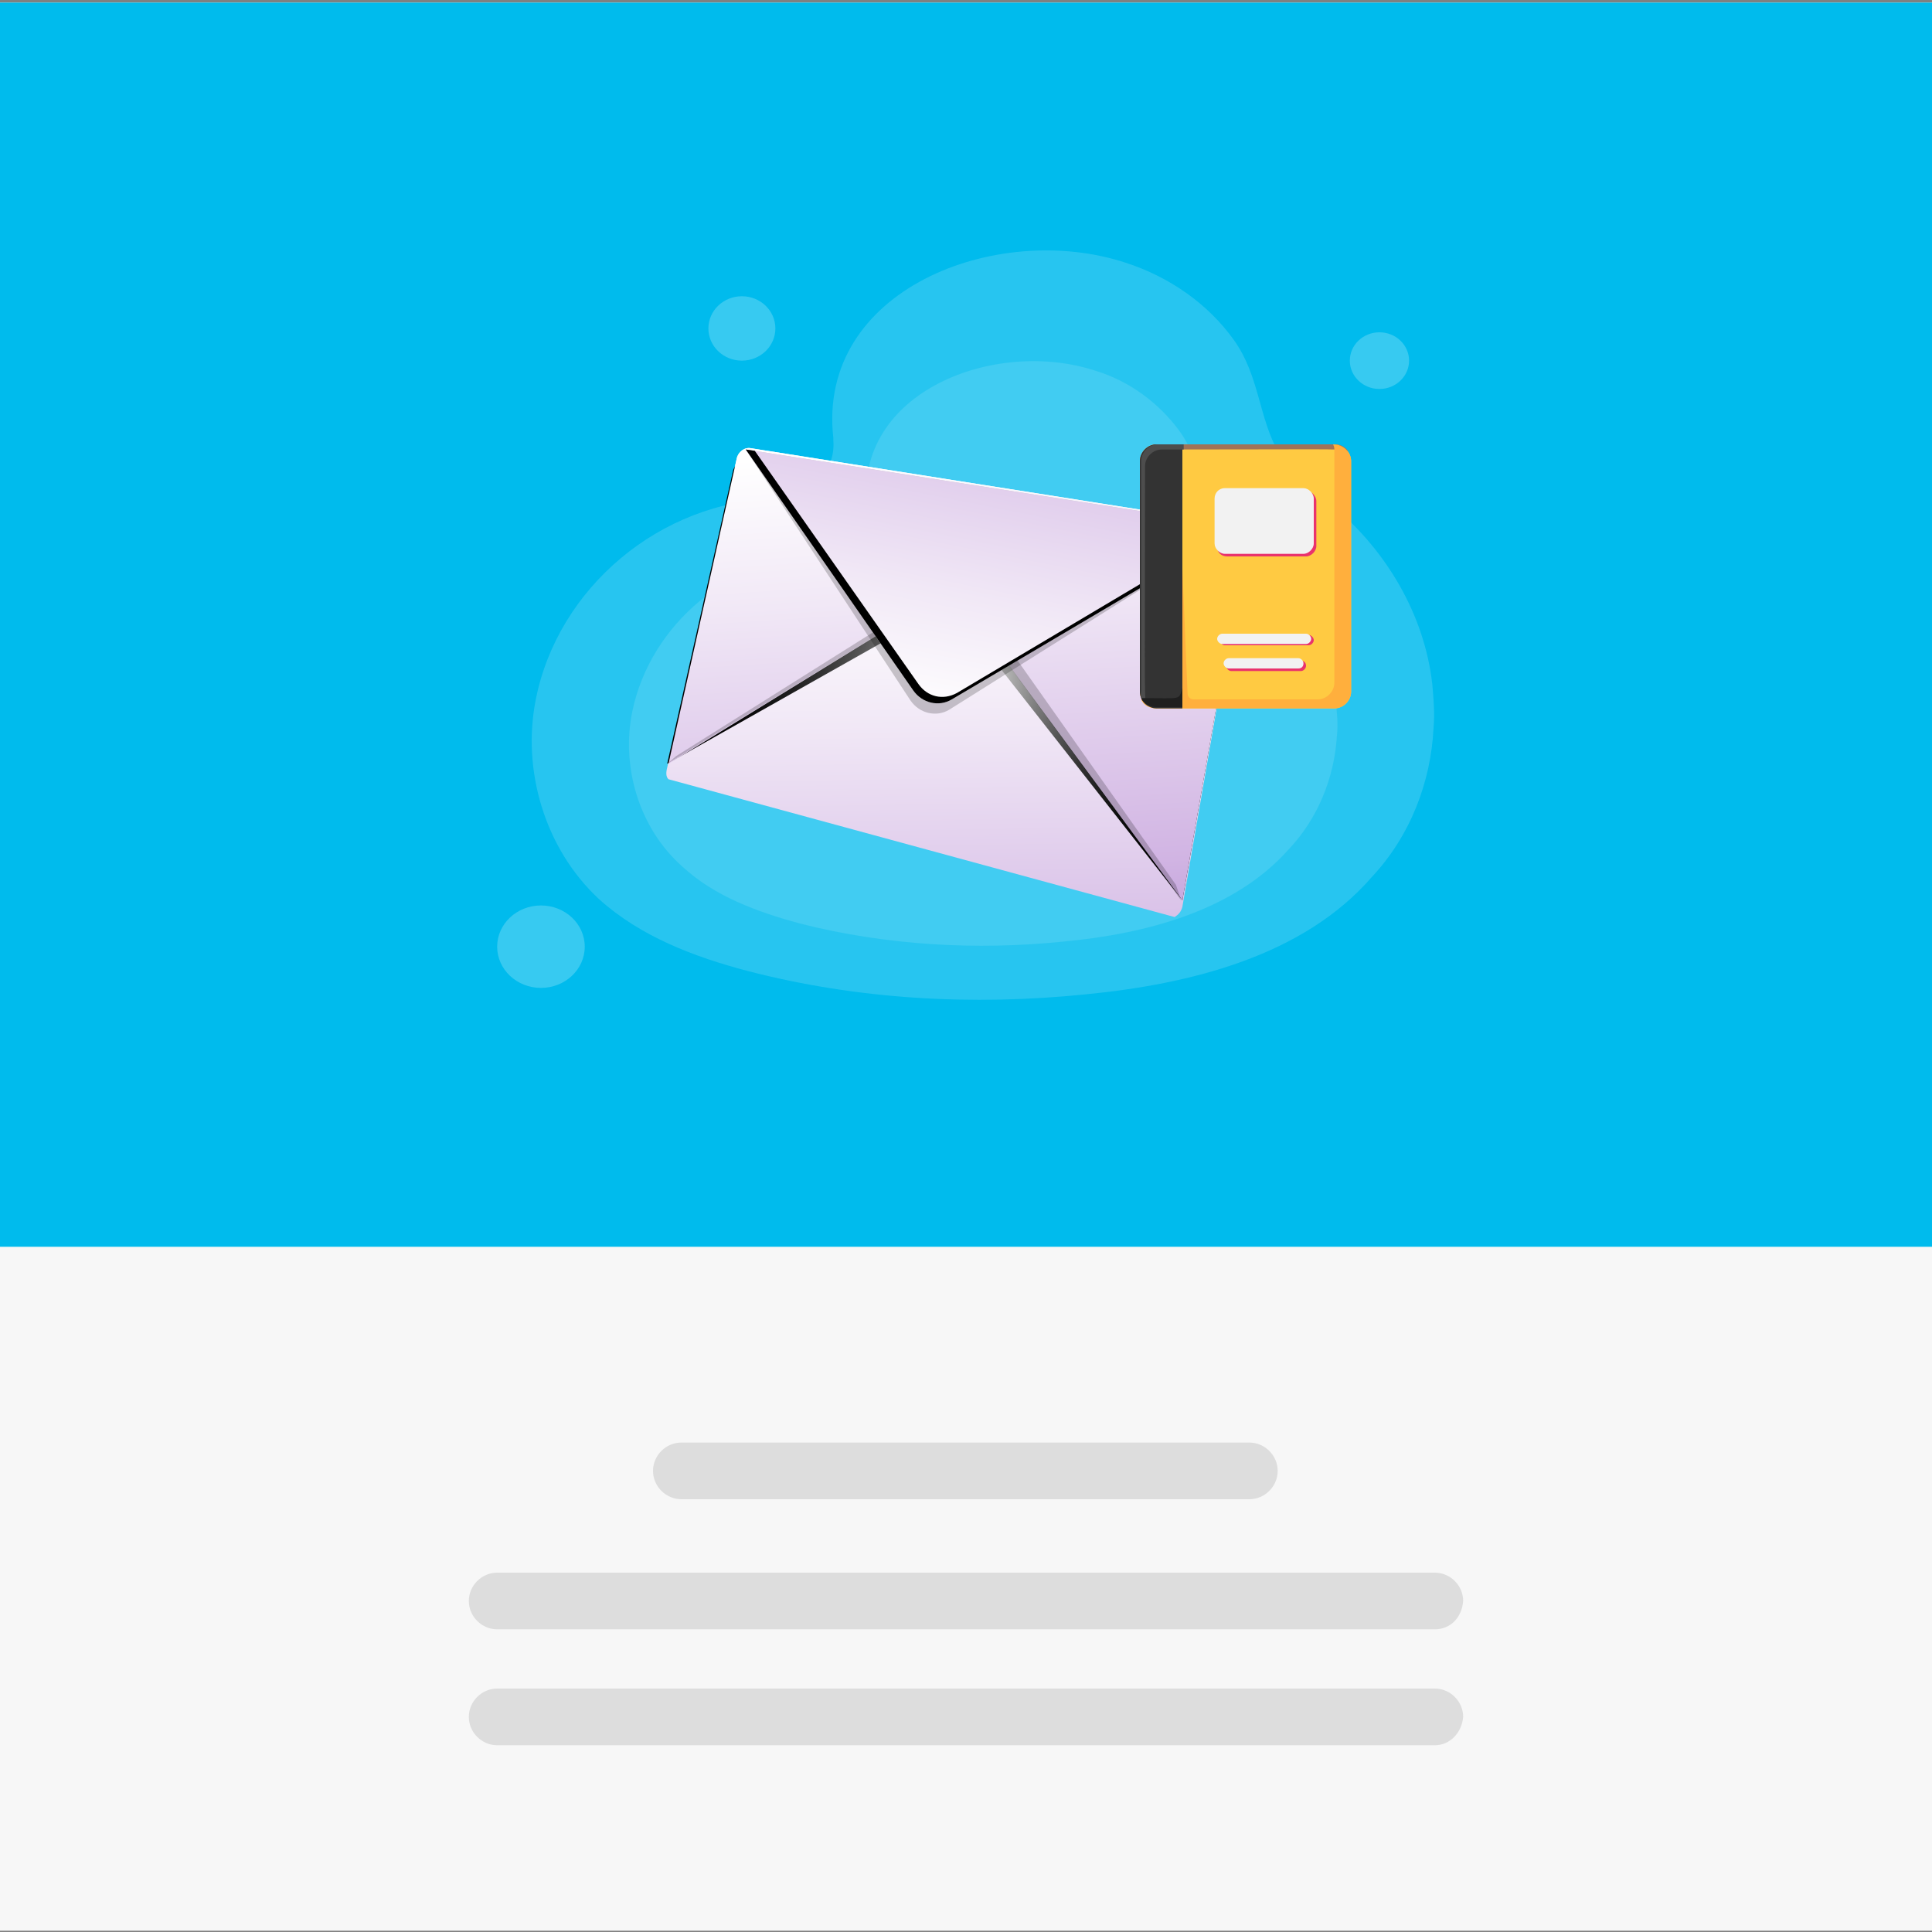 <?xml version="1.0" encoding="utf-8"?>
<!-- Generator: Adobe Illustrator 26.0.2, SVG Export Plug-In . SVG Version: 6.00 Build 0)  -->
<svg version="1.1" id="Layer_1" xmlns="http://www.w3.org/2000/svg" xmlns:xlink="http://www.w3.org/1999/xlink" x="0px" y="0px"
	 viewBox="0 0 150 150" style="enable-background:new 0 0 150 150;" xml:space="preserve">
<rect x="0" y="0" width="150" height="150" fill="#808080" stroke="none"/>
<style type="text/css">
	.st0{fill:#F7F7F7;}
	.st1{fill:#00BBED;}
	.st2{fill:#DDDDDD;}
	.st3{opacity:0.7;}
	.st4{opacity:0.22;}
	.st5{fill:#FFFFFF;}
	.st6{opacity:0.18;}
	.st7{opacity:0.31;}
	.st8{fill:url(#SVGID_1_);}
	.st9{fill:url(#SVGID_00000026855230341983181190000004899155331772744613_);}
	.st10{fill:url(#SVGID_00000137849948178372478700000015055135059447036077_);}
	.st11{opacity:0.2;enable-background:new    ;}
	.st12{fill:url(#SVGID_00000125571359039985701810000017897840238568049341_);}
	.st13{fill:url(#SVGID_00000138551750556103506510000004060244069233769096_);}
	.st14{fill:#FFCA42;}
	.st15{fill:#A07358;}
	.st16{fill:#FFAF3D;}
	.st17{fill:#333333;}
	.st18{fill:#4D4D4D;}
	.st19{fill:#1F1F1F;}
	.st20{fill:#E9336D;}
	.st21{fill:#F2F2F2;}
</style>
<rect y="0.2" class="st0" width="150" height="149.7"/>
<rect y="0.2" class="st1" width="150" height="96.6"/>
<path class="st2" d="M97,116.4H52.9c-1.2,0-2.2-1-2.2-2.2l0,0c0-1.2,1-2.2,2.2-2.2H97c1.2,0,2.2,1,2.2,2.2l0,0
	C99.2,115.4,98.2,116.4,97,116.4z"/>
<path class="st2" d="M111.4,126.5H38.6c-1.2,0-2.2-1-2.2-2.2l0,0c0-1.2,1-2.2,2.2-2.2h72.8c1.2,0,2.2,1,2.2,2.2l0,0
	C113.5,125.6,112.6,126.5,111.4,126.5z"/>
<path class="st2" d="M111.4,135.5H38.6c-1.2,0-2.2-1-2.2-2.2l0,0c0-1.2,1-2.2,2.2-2.2h72.8c1.2,0,2.2,1,2.2,2.2l0,0
	C113.5,134.5,112.6,135.5,111.4,135.5z"/>
<g class="st3">
	<g>
		<g class="st4">
			<g>
				<g>
					<path class="st5" d="M111.3,56.5c0.1-1.1,0-2.3-0.1-3.4c-0.6-5.3-3.5-10.3-7.7-13.8c-1.5-1.3-3.2-2.4-4.2-4.1
						c-1.6-2.8-1.5-6-3.5-8.8s-5-4.9-8.4-6c-10-3.3-24,2.1-22.7,13.6c0,0,0,0.1,0,0.2c0.2,2.4-1.8,4.4-4.3,4.5
						c-9.2,0.2-17.1,7-18.8,15.6c-1.1,5.5,0.7,11.6,4.9,15.5c3.2,2.9,7.4,4.5,11.6,5.6c8.5,2.2,17.4,2.7,26.2,1.8
						c8.2-0.8,16.9-3,22.2-9.1C109.5,64.9,111.1,60.7,111.3,56.5z"/>
				</g>
			</g>
		</g>
		<g class="st6">
			<g>
				<g>
					<path class="st5" d="M103.8,57.1c0.1-0.9,0-1.8-0.1-2.7c-0.5-4.2-2.7-8.1-6-10.8c-1.2-1-2.5-1.9-3.3-3.2
						c-1.3-2.2-1.2-4.7-2.8-6.9c-1.6-2.2-3.9-3.9-6.5-4.7c-7.8-2.6-18.8,1.6-17.8,10.6v0.1c0.1,1.9-1.4,3.4-3.4,3.5
						c-7.2,0.2-13.4,5.5-14.8,12.2c-0.9,4.3,0.5,9.1,3.9,12.1c2.5,2.3,5.8,3.5,9.1,4.4c6.7,1.7,13.7,2.1,20.5,1.4
						C89,72.5,95.8,70.7,100,66C102.3,63.6,103.6,60.4,103.8,57.1z"/>
				</g>
			</g>
		</g>
		<g class="st7">
			<ellipse class="st5" cx="107.1" cy="28" rx="2.3" ry="2.2"/>
		</g>
		<g class="st7">
			<ellipse class="st5" cx="57.6" cy="25.5" rx="2.6" ry="2.5"/>
		</g>
		<g class="st7">
			<ellipse class="st5" cx="42" cy="73.5" rx="3.4" ry="3.2"/>
		</g>
	</g>
</g>
<g>
	<g>
		<g>
			
				<linearGradient id="SVGID_1_" gradientUnits="userSpaceOnUse" x1="13.725" y1="-146.405" x2="29.572" y2="-107.988" gradientTransform="matrix(0.918 -0.396 -0.396 -0.918 4.264 -42.338)">
				<stop  offset="0" style="stop-color:#B998D6"/>
				<stop  offset="9.856875e-02" style="stop-color:#C0A1DA"/>
				<stop  offset="0.232" style="stop-color:#D1B4E3"/>
				<stop  offset="0.732" style="stop-color:#F1E8F6"/>
				<stop  offset="1" style="stop-color:#FFFFFF"/>
			</linearGradient>
			<path class="st8" d="M51.9,60.5L51.9,60.5l39.3,10.7l0,0c0.3-0.2,0.5-0.4,0.6-0.8L96.7,42c0.1-0.6-0.3-1.2-1-1.3l-37.4-5.9
				c-0.5-0.1-1,0.3-1.1,0.8l-5.4,24C51.7,60,51.7,60.3,51.9,60.5z"/>
			
				<radialGradient id="SVGID_00000064343179856087521670000006614891192391021721_" cx="27.282" cy="-115.287" r="23.128" gradientTransform="matrix(0.918 -0.396 -0.396 -0.918 4.264 -42.338)" gradientUnits="userSpaceOnUse">
				<stop  offset="0" style="stop-color:#FFFFFF"/>
				<stop  offset="6.562275e-02" style="stop-color:#D8D8D8"/>
				<stop  offset="0.162" style="stop-color:#A6A6A6"/>
				<stop  offset="0.262" style="stop-color:#797979"/>
				<stop  offset="0.366" style="stop-color:#545454"/>
				<stop  offset="0.473" style="stop-color:#353535"/>
				<stop  offset="0.585" style="stop-color:#1E1E1E"/>
				<stop  offset="0.704" style="stop-color:#0D0D0D"/>
				<stop  offset="0.835" style="stop-color:#030303"/>
				<stop  offset="1" style="stop-color:#000000"/>
			</radialGradient>
			<path style="fill:url(#SVGID_00000064343179856087521670000006614891192391021721_);" d="M72,47.9c1-0.6,2.3-0.4,3,0.6l16.8,21.4
				l4.7-26.8c0.1-0.6-0.3-1.2-1-1.3l-37.5-6c-0.5-0.1-1,0.3-1.1,0.8l-5.1,22.7L72,47.9z"/>
			
				<linearGradient id="SVGID_00000167386025900902668410000015269572053076518528_" gradientUnits="userSpaceOnUse" x1="18.413" y1="-138.709" x2="32.923" y2="-98.107" gradientTransform="matrix(0.918 -0.396 -0.396 -0.918 4.264 -42.338)">
				<stop  offset="0" style="stop-color:#B998D6"/>
				<stop  offset="9.856875e-02" style="stop-color:#C0A1DA"/>
				<stop  offset="0.232" style="stop-color:#D1B4E3"/>
				<stop  offset="0.732" style="stop-color:#F1E8F6"/>
				<stop  offset="1" style="stop-color:#FFFFFF"/>
			</linearGradient>
			<path style="fill:url(#SVGID_00000167386025900902668410000015269572053076518528_);" d="M72.2,46.8c1-0.6,2.3-0.4,3,0.6
				l16.6,22.5L96.7,42c0.1-0.6-0.3-1.2-1-1.3l-37.4-5.9c-0.5-0.1-1,0.3-1.1,0.8l-5.3,23.7L72.2,46.8z"/>
			<path class="st11" d="M52.5,58.7L72.7,46c1-0.6,2.3-0.4,3,0.6l15.6,22.1l0.4,1.2L75.2,47.4c-0.7-1-2-1.2-3-0.6L51.8,59.3
				L52.5,58.7z"/>
			<path class="st11" d="M96.3,40.9L96.3,40.9L73.7,55.1c-1,0.6-2.3,0.3-3-0.7L57.9,34.9l0,0L96.3,40.9z"/>
			
				<linearGradient id="SVGID_00000070115089146419527280000017895102498697704357_" gradientUnits="userSpaceOnUse" x1="45.386" y1="-87.693" x2="24.639" y2="-117.74" gradientTransform="matrix(0.918 -0.396 -0.396 -0.918 4.264 -42.338)">
				<stop  offset="0" style="stop-color:#B998D6"/>
				<stop  offset="9.856875e-02" style="stop-color:#C0A1DA"/>
				<stop  offset="0.232" style="stop-color:#D1B4E3"/>
				<stop  offset="0.732" style="stop-color:#F1E8F6"/>
				<stop  offset="1" style="stop-color:#FFFFFF"/>
			</linearGradient>
			<path style="fill:url(#SVGID_00000070115089146419527280000017895102498697704357_);" d="M96.3,40.9L96.3,40.9L73.9,54.3
				c-1,0.6-2.3,0.3-3-0.7l-13-18.7l0,0L96.3,40.9z"/>
			
				<radialGradient id="SVGID_00000158711940704811702490000002264998791762547126_" cx="21.287" cy="-916.706" r="9.569" gradientTransform="matrix(0.918 -0.396 0.396 0.918 418.292 892.364)" gradientUnits="userSpaceOnUse">
				<stop  offset="0" style="stop-color:#FFFFFF"/>
				<stop  offset="6.562275e-02" style="stop-color:#D8D8D8"/>
				<stop  offset="0.162" style="stop-color:#A6A6A6"/>
				<stop  offset="0.262" style="stop-color:#797979"/>
				<stop  offset="0.366" style="stop-color:#545454"/>
				<stop  offset="0.473" style="stop-color:#353535"/>
				<stop  offset="0.585" style="stop-color:#1E1E1E"/>
				<stop  offset="0.704" style="stop-color:#0D0D0D"/>
				<stop  offset="0.835" style="stop-color:#030303"/>
				<stop  offset="1" style="stop-color:#000000"/>
			</radialGradient>
			<path style="fill:url(#SVGID_00000158711940704811702490000002264998791762547126_);" d="M71.3,53.1c0.7,1,1.9,1.3,3,0.7L96,40.9
				l0.4,0.1l0,0L73.9,54.3c-1,0.6-2.3,0.3-3-0.7l-13-18.7l0,0l0.7,0.1L71.3,53.1z"/>
		</g>
	</g>
</g>
<g>
	<path class="st14" d="M89.8,34.5h13.8c0.7,0,1.3,0.6,1.3,1.3v17.9c0,0.7-0.6,1.3-1.3,1.3H89.8c-0.7,0-1.3-0.6-1.3-1.3V35.8
		C88.5,35.1,89.1,34.5,89.8,34.5z"/>
	<path class="st15" d="M88.9,36.2c0-0.7,0.6-1.3,1.3-1.3c15.1,0,14.1-0.1,14.5,0.2c-0.2-0.4-0.6-0.6-1.1-0.6H89.8
		c-0.7,0-1.3,0.6-1.3,1.3v17.9c0,0.4,0.2,0.8,0.6,1.1C88.8,54.3,88.9,55.4,88.9,36.2z"/>
	<path class="st16" d="M103.5,34.5c0.1,0.2,0.1,0.3,0.1,0.5V53c0,0.7-0.6,1.3-1.3,1.3h-9.6c-0.3,0-0.5-0.2-0.5-0.5l-0.4-9.7v10.2
		h-3.2c0.2,0.5,0.7,0.7,1.2,0.7h13.8c0.7,0,1.3-0.6,1.3-1.3V35.8C104.9,35.2,104.4,34.5,103.5,34.5z"/>
	<path class="st17" d="M89.8,34.5h2l0,0V55l0,0h-2c-0.7,0-1.3-0.6-1.3-1.3V35.8C88.5,35.1,89.1,34.5,89.8,34.5z"/>
	<path class="st18" d="M89.1,54.8c-0.3-0.5-0.2,0.7-0.2-18.6c0-0.7,0.6-1.3,1.3-1.3l0,0h1.7v-0.4h-2c-0.7,0-1.3,0.6-1.3,1.3v17.9
		C88.5,54.1,88.7,54.5,89.1,54.8z"/>
	<path class="st19" d="M88.6,54.2L88.6,54.2c0.2,0.5,0.7,0.7,1.2,0.7h2v-1.5C91.5,54.4,91.8,54.2,88.6,54.2z"/>
	<path class="st20" d="M94.5,42.4v-3.5c0-0.4,0.4-0.8,0.8-0.8h6.1c0.4,0,0.8,0.4,0.8,0.8l0,0v3.5c0,0.4-0.4,0.8-0.8,0.8l0,0h-6.1
		C94.8,43.2,94.5,42.9,94.5,42.4z M101.6,49.3h-6.5c-0.2,0-0.4,0.2-0.4,0.4s0.2,0.4,0.4,0.4h6.5c0.2,0,0.4-0.2,0.4-0.4
		S101.8,49.3,101.6,49.3z M101,51.3h-5.4c-0.2,0-0.4,0.2-0.4,0.4c0,0.2,0.2,0.4,0.4,0.4h5.4c0.2,0,0.4-0.2,0.4-0.4
		C101.4,51.5,101.3,51.3,101,51.3z"/>
	<path class="st21" d="M95.1,37.9h6.1c0.4,0,0.8,0.4,0.8,0.8v3.5c0,0.4-0.4,0.8-0.8,0.8h-6.1c-0.4,0-0.8-0.4-0.8-0.8v-3.5
		C94.3,38.3,94.6,37.9,95.1,37.9z"/>
	<path class="st21" d="M101.4,50h-6.5c-0.2,0-0.4-0.2-0.4-0.4s0.2-0.4,0.4-0.4h6.5c0.2,0,0.4,0.2,0.4,0.4S101.6,50,101.4,50z"/>
	<path class="st21" d="M100.8,51.9h-5.4c-0.2,0-0.4-0.2-0.4-0.4c0-0.2,0.2-0.4,0.4-0.4h5.4c0.2,0,0.4,0.2,0.4,0.4
		C101.2,51.7,101.1,51.9,100.8,51.9z"/>
</g>
</svg>
